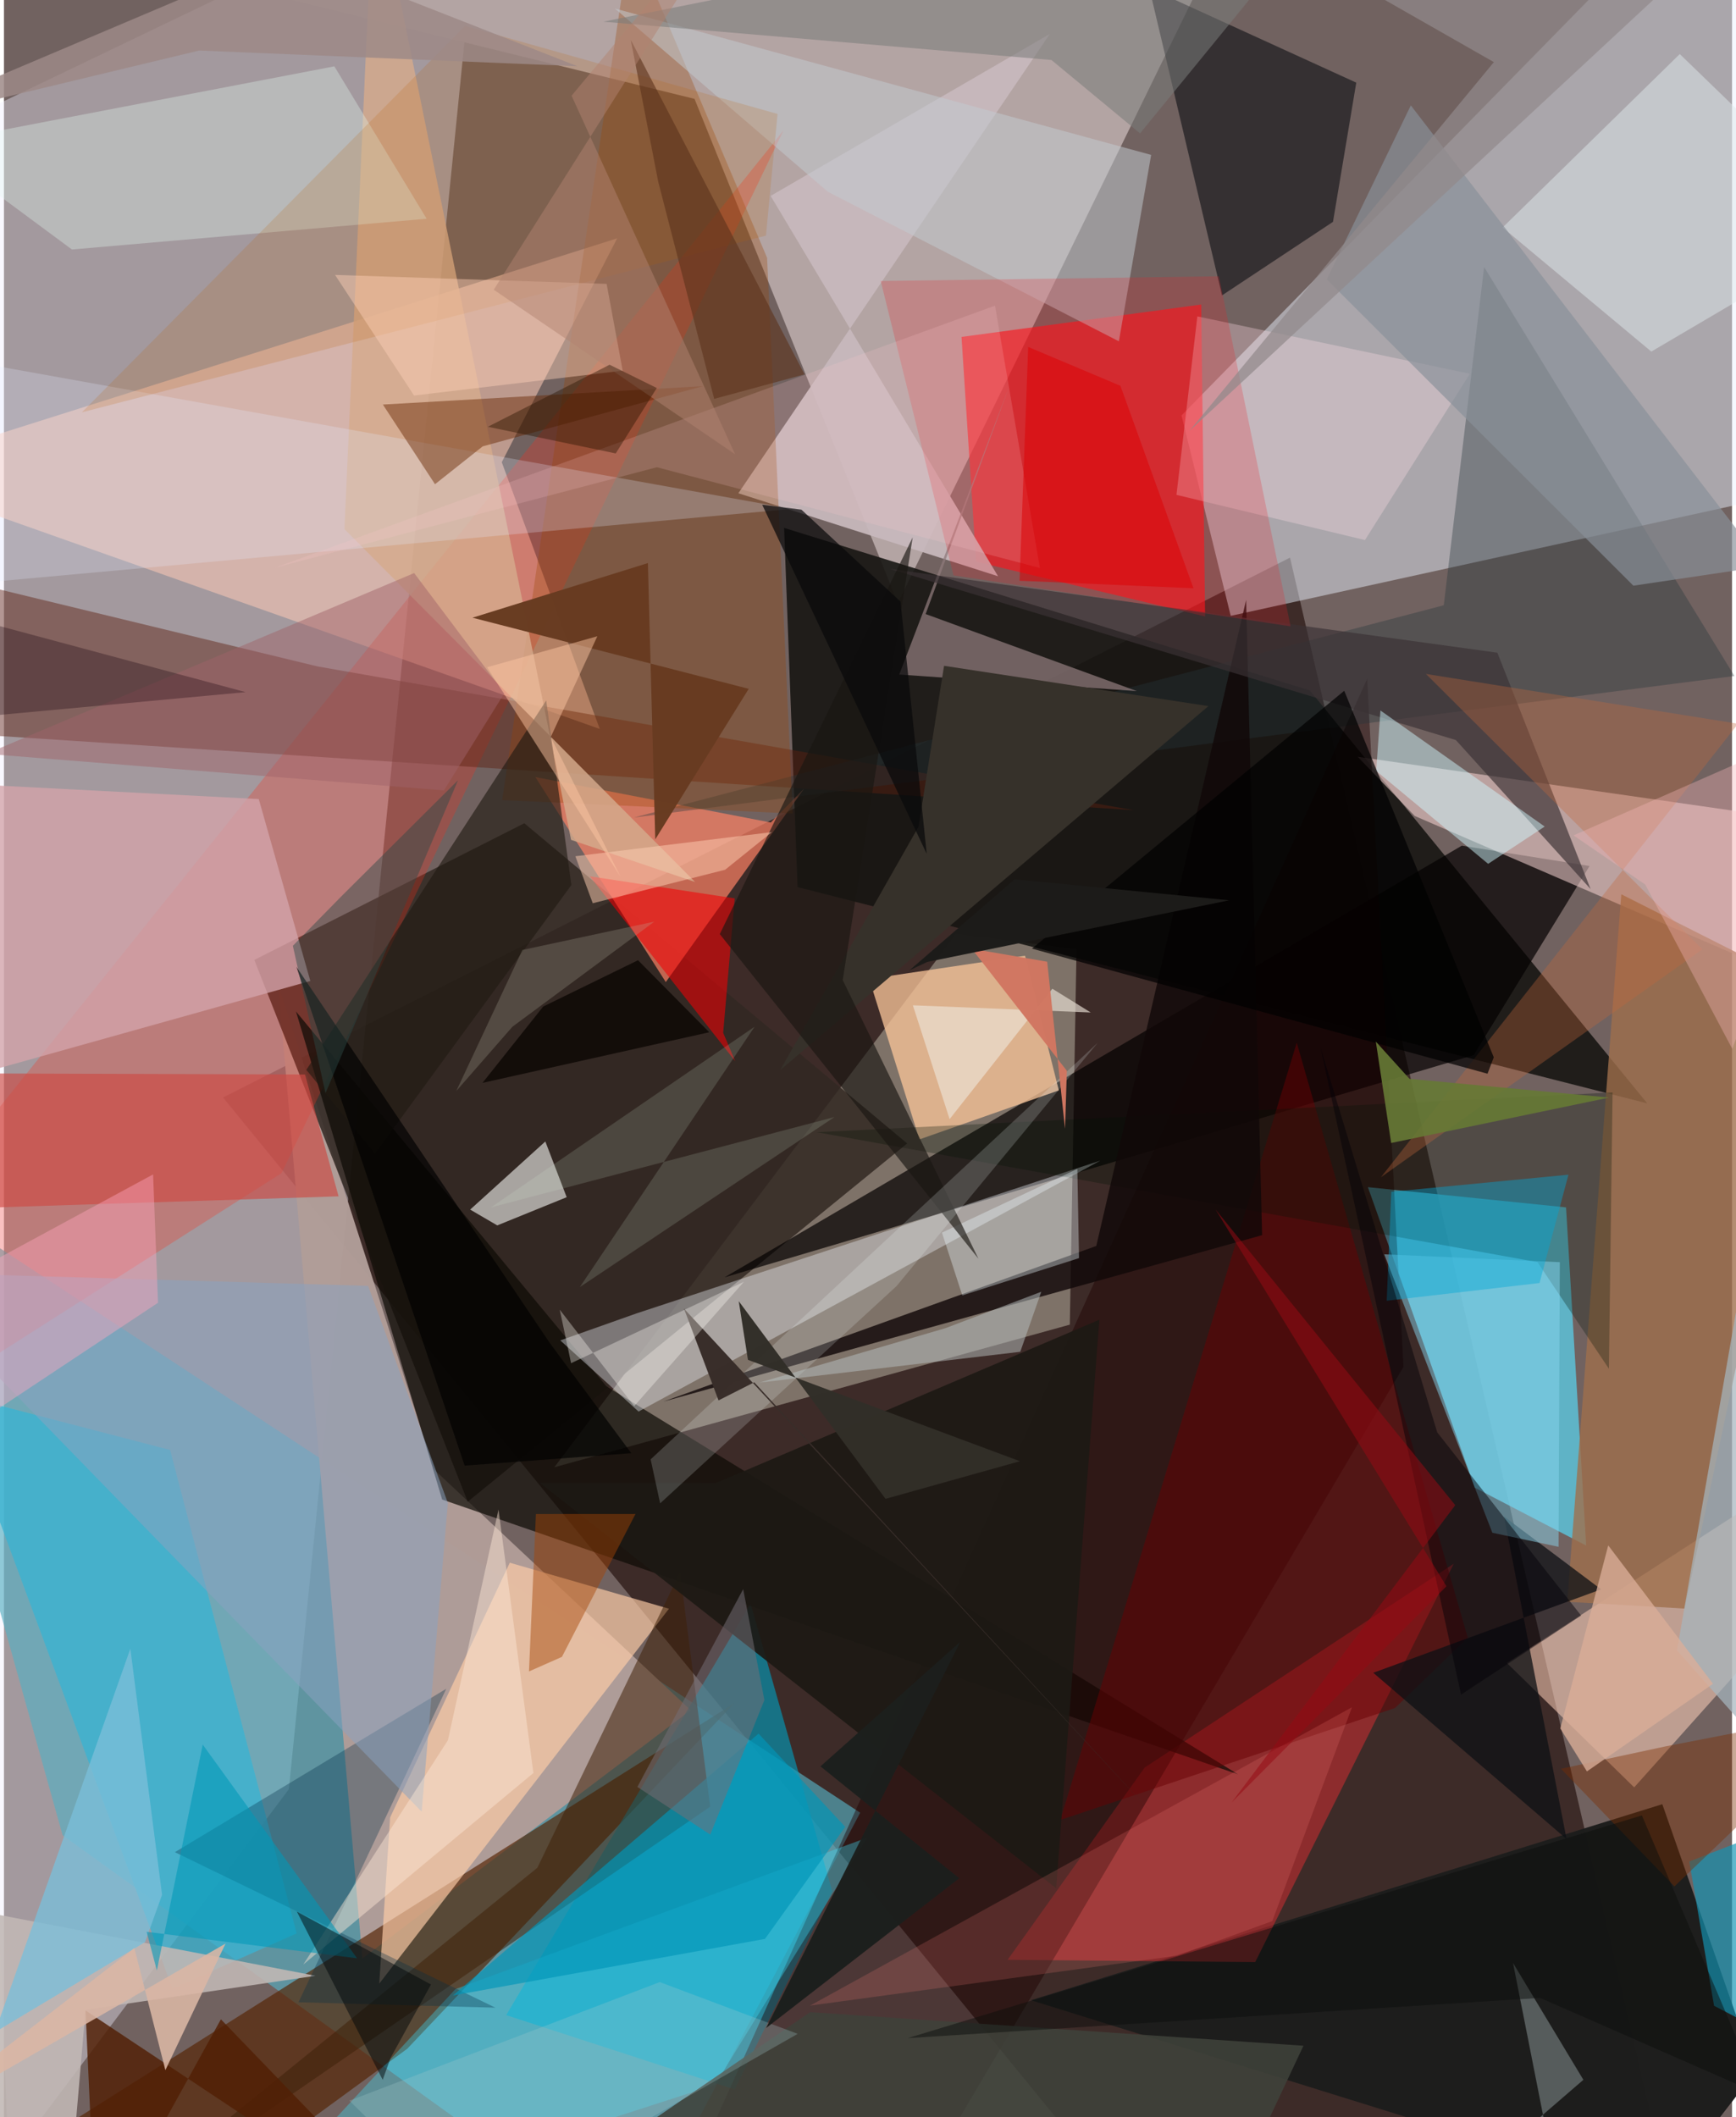 <svg xmlns="http://www.w3.org/2000/svg" width="228" height="278" viewBox="0 0 836 1024"><path fill="#716260" d="M0 0h836v1024H0z"/><path fill="#2b1815" fill-opacity=".737" d="M809.935 1080.147L622.162 269.706 105.989 530.809l402.62 493.01z"/><path fill="#f1edff" fill-opacity=".392" d="M2.254 1045.48L137.83 865.37 231.042-62-37.584 66.958z"/><path fill="#e9f2fe" fill-opacity=".471" d="M569.672 200.924l23.801 96.946L898 231.086 827.347-62z"/><path fill="#b3a4a3" fill-opacity=".992" d="M334.082 47.817L62.65-18.887l542.016-42.041-172.204 352.634z"/><path fill="#57afc2" fill-opacity=".651" d="M414.219 876.741L303.751 1086 28.377 887.65-62 564.313z"/><path fill="#fcfde6" fill-opacity=".341" d="M518.88 459l-58.268-7.26-194.377 257.945 249.397-68.998z"/><path fill="#171612" fill-opacity=".898" d="M377.412 255.331l6.523 173.725 411.072 104.619-163.272-199.746z"/><path fill="#5cc4dd" fill-opacity=".82" d="M765.423 747.54l-53.868-28-51.719-145.352 95.856 9.78z"/><path fill="#b19d98" fill-opacity=".973" d="M208.1 710.778l124.124 116.374-158.833 120.102-40.712-470.864z"/><path fill="#ffcbb7" fill-opacity=".533" d="M240.83 223.549l47.402 129.02L-62 228.726l358.65-113.452z"/><path fill="#322822" fill-opacity=".851" d="M121.115 464.286l103.243 262.042 212.602-173.28-185.227-154.86z"/><path fill="#ff141b" fill-opacity=".643" d="M579.192 147.286l1.887 150.87-110.797-26.475-7.036-108.718z"/><path fill="#552504" fill-opacity=".671" d="M353.306 823.783L-62 1086H65.045l130.076-95.103z"/><path fill="#1e1e1d" fill-opacity=".992" d="M802.266 872.63l45.14 129.122-46.639 60.307-303.965-94.63z"/><path fill="#030100" fill-opacity=".702" d="M711.028 510.32l-362.464 107.5 356.71-208.798 61.8 9.837z"/><path fill="#fd2f1a" fill-opacity=".271" d="M134.3 567.385L-62 692.426v-82.295L377.123 63.058z"/><path fill="#fedad8" fill-opacity=".529" d="M898 487.811v-86.887l-243.118-34.907 27.643 28.653z"/><path fill="#f82e34" fill-opacity=".427" d="M485.531 947.908l119.794 1.08 96.04-192.659-149.541 98.594z"/><path fill="#ffd0b9" fill-opacity=".545" d="M851.908 723.518L727.07 804.325l61.588 60.171 63.472-70.972z"/><path fill="#5d2011" fill-opacity=".451" d="M-33.839 353.912L-62 270.618 151.588 322.3l395.118 69.584z"/><path fill="#f8c499" fill-opacity=".765" d="M442.862 551.096l-24.275-77.615 75.385-11.23 16.344 65.132z"/><path fill="#019dc0" fill-opacity=".616" d="M400.695 914.75l-47.195 95.86-110.54-35.97 118.25-198.945z"/><path fill="#fd8164" fill-opacity=".698" d="M387.192 381.291L370.95 397.82l-113.888-21.99 63.111 99.166z"/><path fill="#0e0a05" fill-opacity=".706" d="M141.273 489.219l70.717 236.06 385.044 132.914L291.399 670.44z"/><path fill="#e9eef6" fill-opacity=".4" d="M306.226 635.17l224.142-73.806-223.37 121.358-37.865-34.417z"/><path fill="#05090d" fill-opacity=".549" d="M554.087-5.738l35.165 148.608 53.697-35.569 11.26-67.326z"/><path fill="#1e0000" fill-opacity=".439" d="M428.109 1082.179L316.846 1086l342.647-757.696 17.538 332.805z"/><path fill="#fecda7" fill-opacity=".663" d="M244.703 755.832l77.007 22.25-140.154 181.324 5.257-80.365z"/><path fill="#c7b8bc" fill-opacity=".933" d="M480.914 278.716L370.896 94.75l135.059-78.334L355.29 238.563z"/><path fill="#f6f6f4" fill-opacity=".6" d="M225.543 585.035l36.358-32.942 10.331 26.945-33.59 13.644z"/><path fill="#3ab3d2" fill-opacity=".776" d="M141.595 935.106L81.51 961.81-24.996 673.854 80.381 701.31z"/><path fill="#3e2109" fill-opacity=".537" d="M327.064 760.455l-69.031 142.926L33.073 1086l308.596-212.188z"/><path fill="#25353b" fill-opacity=".361" d="M716.056 129.155l-19.518 163.588-391.813 102.672 532.42-68.455z"/><path fill="#9f6f4c" fill-opacity=".792" d="M813.035 778.016l-56.753-3.29 26.137-342.199 94.15 47.553z"/><path fill="#8f7a7b" fill-opacity=".729" d="M445.89 296.995l102.162 37.259-114.941-8.005 53.335-139.653z"/><path fill="#984300" fill-opacity=".302" d="M369.187 124.703L303.19-31.05l-62.164 418.014 140.55 6.513z"/><path fill="#d3a4aa" fill-opacity=".788" d="M-62 533.316l210.218-58.854-24.944-87.979-163.027-8.431z"/><path fill="#680004" fill-opacity=".494" d="M511.025 880.25l161.938-54.146 35.186-33.98-82.735-287.821z"/><path fill="#001406" fill-opacity=".286" d="M776.43 662.02l1.773-133.655-384.936 19.244 348.599 62.826z"/><path fill="#c2cbd0" fill-opacity=".514" d="M539.366 165.086l-140.72-72.294L295.56 4.122l259.42 70.796z"/><path fill="#d5ab8c" fill-opacity=".827" d="M179.043-62l95.319 468.22 60 20.368-169.648-170.686z"/><path fill="#dfe9ec" fill-opacity=".498" d="M810.718 26.148L898 110.62l-101.05 59.428-71.946-60.005z"/><path fill="#3ae0fd" fill-opacity=".349" d="M417.602 888.818l-73.696 119.604L103.49 1086l114.92-123.938z"/><path fill="#e3faf1" fill-opacity=".333" d="M204.487 105.797l-171.61 14.872-68.925-51.024 195.884-37.56z"/><path fill="#c1b8b5" fill-opacity=".886" d="M29.672 1086l9.794-113.937 111.273-16.448L-62 914.69z"/><path fill="#100808" fill-opacity=".812" d="M600.918 290.19l7.748 307.222-289.706 80.501 209.475-75.29z"/><path fill="#0e1114" fill-opacity=".753" d="M772.662 768.72L662.43 809.06l93.509 80.415-30.24-155.99z"/><path fill="#e2eaff" fill-opacity=".247" d="M-32.574 171.87l15.847 25.28L-62 286.515l443.107-40.372z"/><path fill="#002c47" fill-opacity=".322" d="M82.686 895.834l131.293-79.037-71.48 151.615 95.252 2.637z"/><path fill="#cc4944" fill-opacity=".655" d="M145.632 519.698l-195.421-.652L-62 585.853l223.886-7.227z"/><path fill="#f20004" fill-opacity=".565" d="M347.935 499.53l5.581-65.02-70.088-10.67 70.328 89.414z"/><path fill="#ffdde5" fill-opacity=".322" d="M567.228 239.35l10.104-86.32 131.823 27.752-50.738 80.423z"/><path fill="#3b3134" fill-opacity=".671" d="M722.463 315.693l45.115 114.33-65.188-72.084-273.814-82.798z"/><path fill="#683b21" fill-opacity=".984" d="M226.667 298.761l84.856-26.419 3.559 133.628 45.213-72.81z"/><path fill="#682500" fill-opacity=".459" d="M338.124 186.772l-154.816 8.895 25.217 38.528 23.087-18.315z"/><path fill="#211b12" fill-opacity=".627" d="M179.492 558.008l95.005-129.933-12.163-89.3-116.048 178.67z"/><path fill="#889098" fill-opacity=".675" d="M788.263 283.28l63.703-9.475-171.364-222.83-40.66 84.152z"/><path fill="#89d7ef" fill-opacity=".486" d="M752.686 610.472l-84.952-3.802 52.313 134.67 32.035 6.802z"/><path fill="#1d1914" fill-opacity=".922" d="M259.267 717.202l249.761 196.085 20.896-274.986-185.648 79.07z"/><path fill="#36312a" d="M582.691 341.52L375.506 517.585l66.944-117.743 12.347-77.81z"/><path fill="#d0f8ff" fill-opacity=".478" d="M718.012 417.807l-54.164-44.924 2.056-29.246 79.458 56.134z"/><path fill="#e9f7fc" fill-opacity=".369" d="M463.627 626.534l-9.86-30.354 65.507-30.823.808 43.15z"/><path fill="#a6b5be" fill-opacity=".722" d="M849.652 843.575L898 592.25l-44.968-44.31-43.672 250.28z"/><path fill="#89a3c0" fill-opacity=".525" d="M202.078 876.252l-254.15-260.986 228.233 6.658 38.593 105.02z"/><path fill="#b95f00" fill-opacity=".173" d="M37.684 199.428l330.951-85.468 5.608-58.85-151.156-42.574z"/><path fill="#ffd1b9" fill-opacity=".439" d="M198.402 191.307l100.922-12.035-7.77-41.971-131.378-4.338z"/><path fill="#7abeda" fill-opacity=".776" d="M61.15 797.415L-4.376 982.893l72.63-43.544 8.228-22.89z"/><path fill="#1a1612" fill-opacity=".647" d="M471.42 608.782L346.293 451.786l93.328-191.914-33.854 214.14z"/><path fill="#ec1f29" fill-opacity=".227" d="M459.358 278.29l163.066 24.657-34.683-169.32-163.575 2.297z"/><path fill="#511f04" fill-opacity=".816" d="M104.952 976.667L44.63 1086l-5.18-113.623L210.364 1086z"/><path fill="#f5ffff" fill-opacity=".18" d="M312.85 705.845l216.282-201.49-97.345 117.702-114.345 105.07z"/><path fill="#ff807a" fill-opacity=".188" d="M613.581 929.164l38.57-103.436-262.195 144.315 177.69-24.17z"/><path fill="#b8c8ca" fill-opacity=".369" d="M730.048 949.431l34.033 56.495-76.867 66.344 69.79 13.73z"/><path fill="#c3683b" fill-opacity=".341" d="M821.654 459.167L687.9 325.959l151 24.088L666.166 569.36z"/><path fill="#000101" fill-opacity=".71" d="M497.309 458.82l220.4 60.497 3.022-7.934-72.339-177.288z"/><path fill="#1393b3" fill-opacity=".671" d="M827.298 970.129L898 1006.865V868.102l-82.687 32.263z"/><path fill="#00a7d7" fill-opacity=".416" d="M671.159 576.42l-2.23 52.705 73.941-8.579 13.986-52.385z"/><path fill="#797c7a" fill-opacity=".545" d="M506.755 29.022l-216.788-18.54L653.024-62 549.606 64.515z"/><path fill="#ffd0b4" fill-opacity=".498" d="M348.878 420.669l-64.035 16.2-8.407-22.728 95.061-11.681z"/><path fill="#ffcccf" fill-opacity=".18" d="M130.956 274.626l184.902-48.643 185.302 48.733-21.71-126.893z"/><path fill="#0096b8" fill-opacity=".663" d="M368.154 937.78l38.833-54.197-41.927-45.089-147.848 126.651z"/><path fill="#a54505" fill-opacity=".455" d="M257.35 732.278l48.163-.027-35.565 69.105-15.955 7.062z"/><path fill="#fea6bc" fill-opacity=".424" d="M-35.906 626.525L72.15 568.013l2.381 62.083-118.498 78.617z"/><path fill="#3f423a" fill-opacity=".882" d="M583.257 1086l45.407-96.551-238.632-16.241L225.306 1086z"/><path fill="#d4eed3" fill-opacity=".157" d="M278.603 622.507l123.161-82.228-166.174 43.695 127.532-87.37z"/><path fill="#fde7d6" fill-opacity=".459" d="M256.122 857.54l-16.874-127.433-24.47 111.58-69.96 108.47z"/><path fill="#5b331b" fill-opacity=".604" d="M387.279 181.069L303.217 19.24l13.285 68.604 27.087 105.078z"/><path fill="#ede4da" fill-opacity=".635" d="M457.484 541.285l49.69-63.075 18.596 11.497-86.069-3.477z"/><path fill="#736f75" fill-opacity=".529" d="M357.619 768.585l-51.194 95.7 35.266 23.046 26.183-65.066z"/><path fill="#9f6369" fill-opacity=".478" d="M242.097 335.263l-29.244 47.024-221.392-17.68 206.986-87.442z"/><path fill="#030007" fill-opacity=".471" d="M693.379 692.784l-56.493-186.228 68.009 313.085 58.081-38.252z"/><path fill="#b8bfbe" fill-opacity=".514" d="M491.663 653.817l-126.126 14.889 90.011-26.346 46.286-17.59z"/><path fill="#392e2a" fill-opacity=".996" d="M558.86 880.727L328.98 632.944l16.711 44.374 17.267-8.746z"/><path fill="#dbb6a4" fill-opacity=".882" d="M78.091 1001.267l29.113-61.238-161.31 92.862 117.19-90.702z"/><path fill="#fdc5a2" fill-opacity=".482" d="M264.516 356.49l33.819 67.688-64.605-101.457 53.333-14.994z"/><path fill="#7b2c01" fill-opacity=".408" d="M898 826.413l-94.072 18.233-50.66 10.857 54.842 56.909z"/><path fill="#0098b7" fill-opacity=".58" d="M170.823 947.161L96.158 843.786l-22.182 109.27-4.955-18.717z"/><path fill="#b18470" fill-opacity=".49" d="M274.604 46.291l79.063 173.385-116.712-79.548L364.637-62z"/><path fill="#d17661" fill-opacity=".98" d="M504.686 465.158l-36.488-6.28 46.002 59.031-.878 28.043z"/><path fill="#dbae98" fill-opacity=".776" d="M826.797 814.394l-50.694-66.944-23.201 88.52 12.888 20.8z"/><path fill-opacity=".671" d="M303.472 702.858l-39.455-53.366-122.535-181.875 81.396 241.248z"/><path fill="#950b13" fill-opacity=".537" d="M702.094 728L586.148 585.01l111.68 182.21-103.99 104.667z"/><path fill="#a3cacc" fill-opacity=".271" d="M383.982 983.699l-66.731-25.04-150.13 57.362 58.812 57.93z"/><path fill="#92898a" fill-opacity=".722" d="M573.461 208.458l248.17-230.584L654.548-7.719l66.234 37.76z"/><path fill="#17010d" fill-opacity=".302" d="M-62 351.308l11.35 21.765-7-85.189 174.58 46.88z"/><path fill="#1c1f1d" fill-opacity=".98" d="M368.71 980.892l93.432-72.441-67.137-54.126 67.578-60.157z"/><path fill="#667935" fill-opacity=".91" d="M663.672 503.777l16.284 18.012 96.608 9.068-105.484 21.968z"/><path fill="#fffcf7" fill-opacity=".333" d="M268.866 633.429l5.491 25.9 83.62-39.375-53.093 60.15z"/><path fill="#312e28" fill-opacity=".98" d="M359.916 657.7l131.573 49.04-65.012 18.196-71.003-95.592z"/><path fill="#2d4a48" fill-opacity=".455" d="M219.666 377.374l-56.059 55.77-23.85 24.3 15.802 71.28z"/><path fill="#0b0d0b" fill-opacity=".478" d="M849.855 1013.101l-57.47-135.056-355.19 107.728 305.983-19.455z"/><path fill="#000709" fill-opacity=".494" d="M187.053 995.304l19.536-35.458-64.9-35.291 41.538 81.385z"/><path fill="#f3b5b7" fill-opacity=".365" d="M836.093 507.277l-42.056-79.434-34.712-23.788L898 343.085z"/><path fill="#dc0307" fill-opacity=".541" d="M495.487 167.796l44.627 18.808 35.342 97.917-84.13-3.634z"/><path fill="#9d8987" fill-opacity=".847" d="M94.442 24.438L-62 62.025l199.859-84.727L277.415 32.03z"/><path fill="#09090b" fill-opacity=".714" d="M433.724 290.968l-47.935-44.466-18.974-2.377 79.595 168.868z"/><path fill="#080400" fill-opacity=".729" d="M341.208 499.262l-34.464-34.829-45.865 22.393-29.376 36.922z"/><path fill="#291301" fill-opacity=".424" d="M292.993 176.406l-58.898 30.016 61.861 12.894 19.87-31.642z"/><path fill="#bab8a5" fill-opacity=".239" d="M245.983 496.597l-27.147 31.07 31.963-68.207 63.845-13.698z"/><path fill="#1d1c1a" fill-opacity=".992" d="M438.047 469.317l8.567-4.04 146.101-29.835-103.755-10.154z"/></svg>